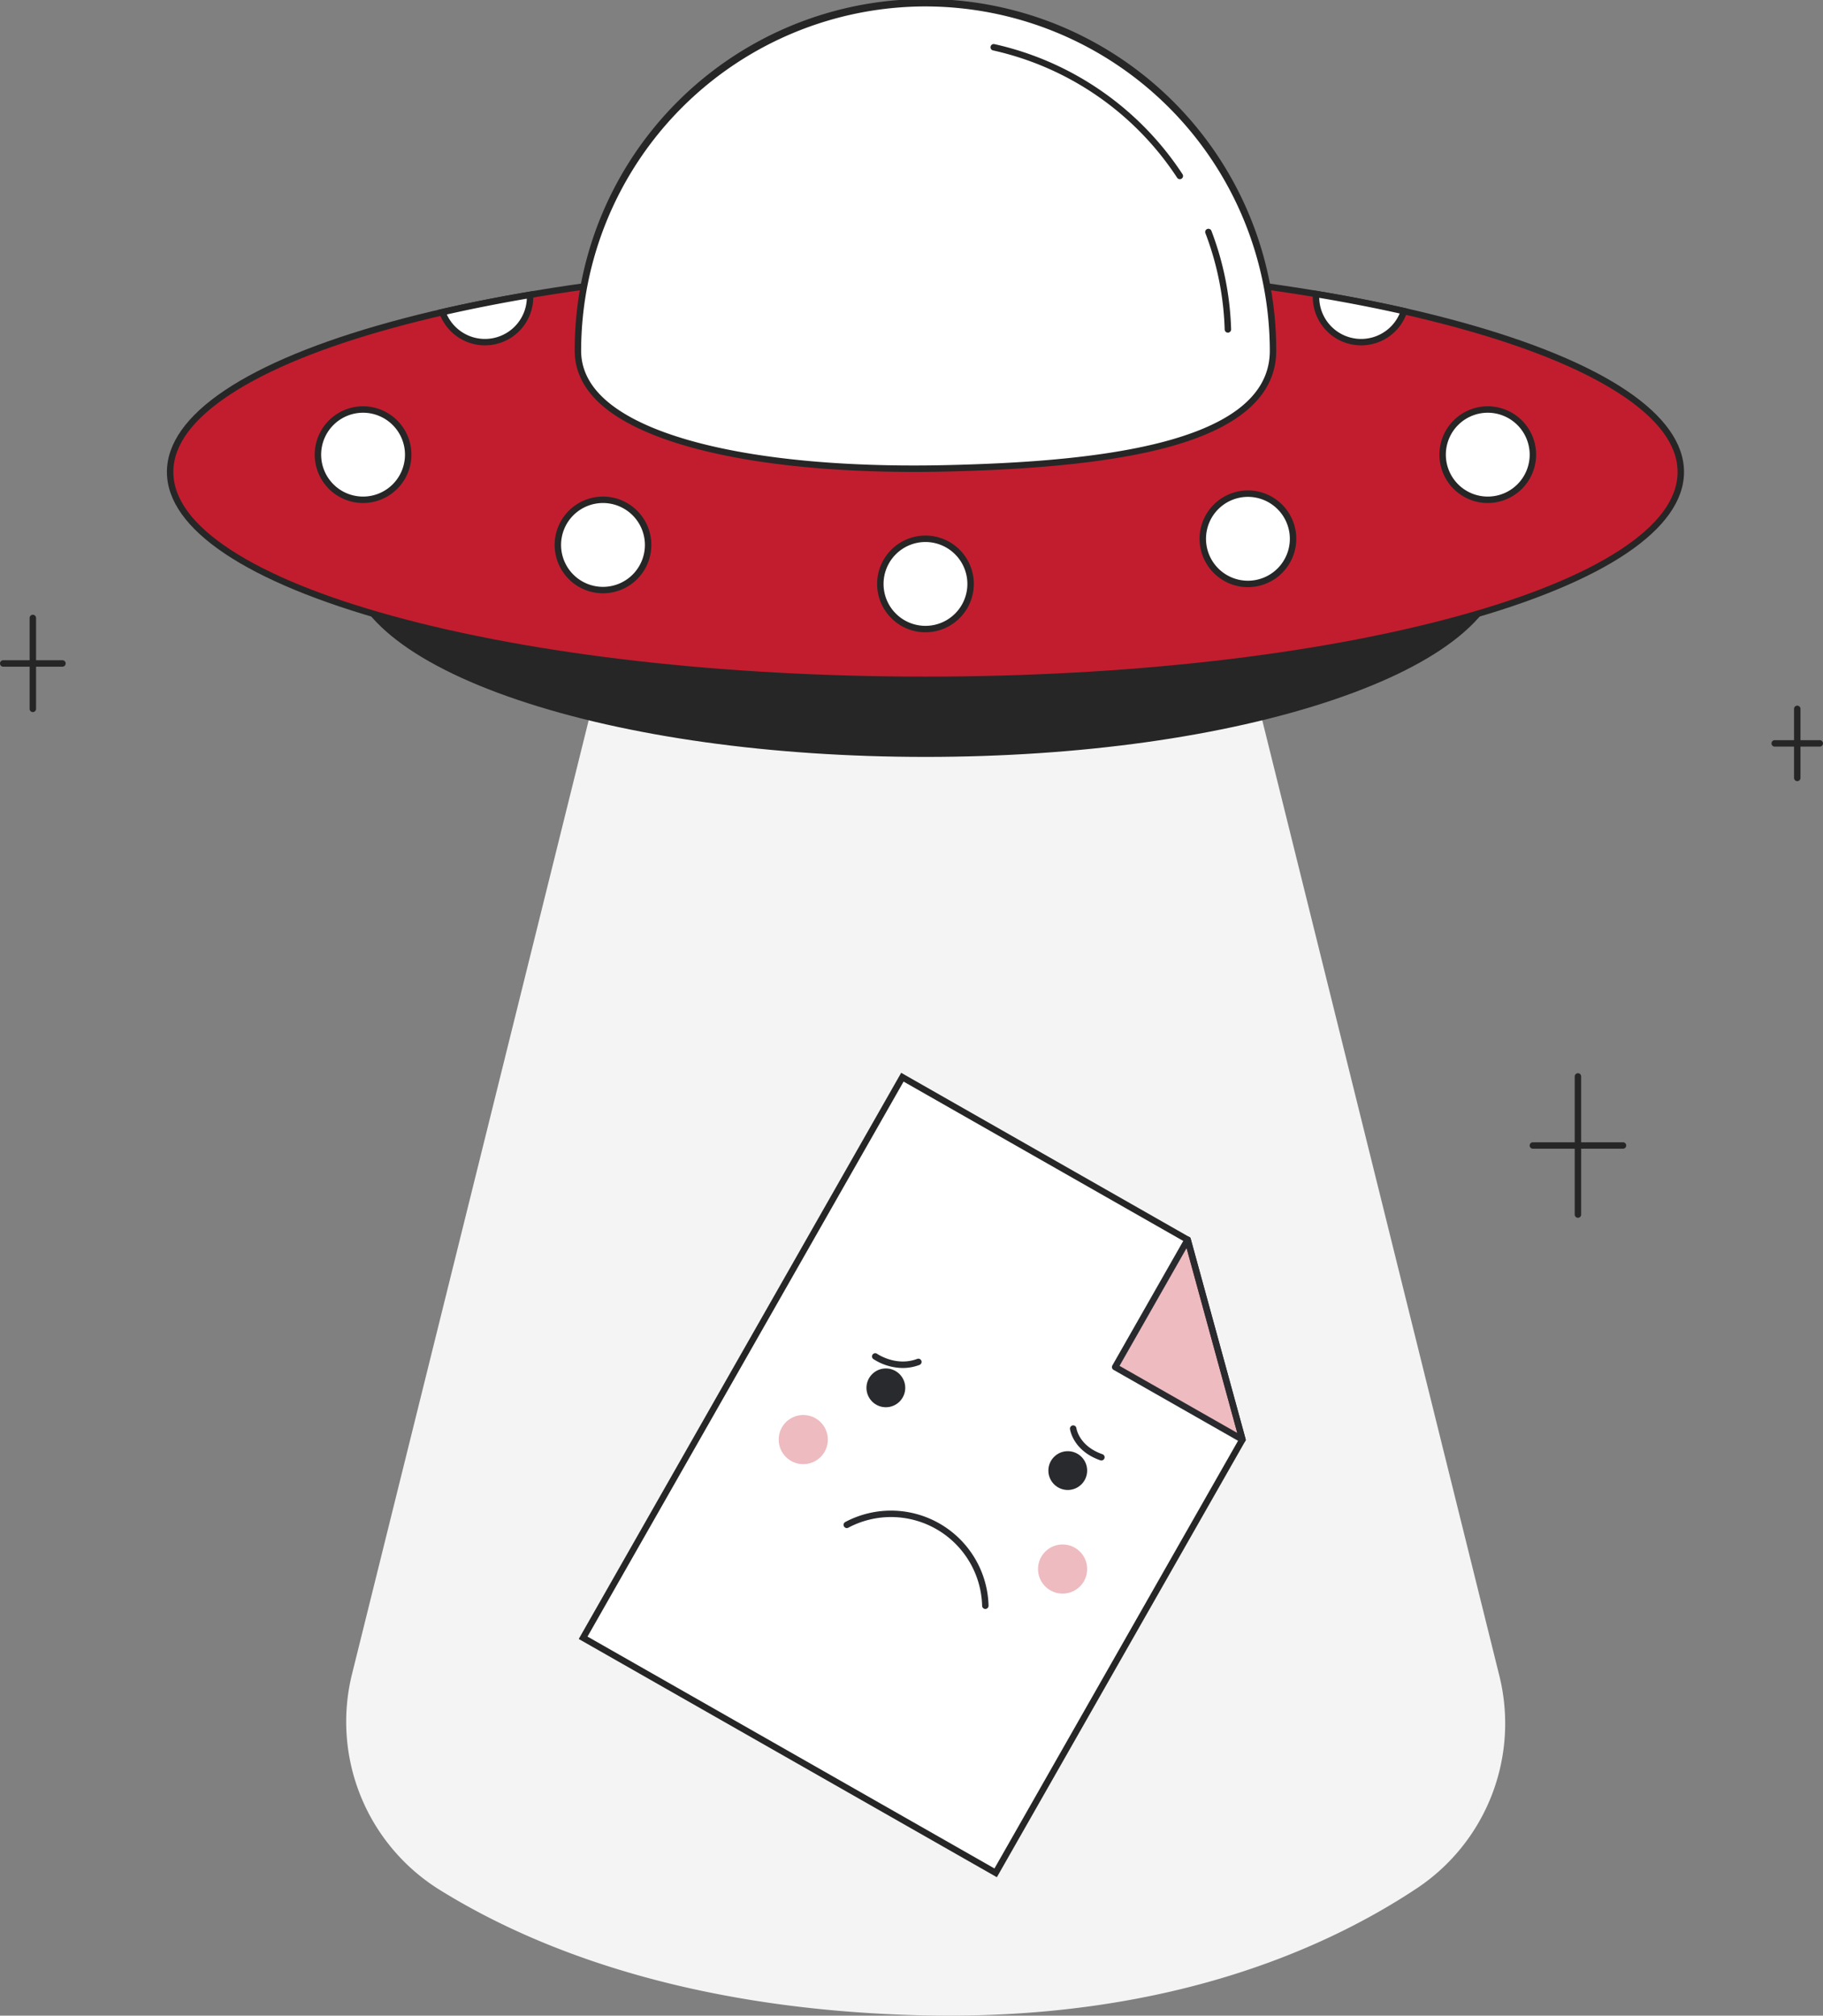 <svg id="Layer_1" data-name="Layer 1" xmlns="http://www.w3.org/2000/svg" viewBox="0 0 656.097 725.258">
  <rect x="0" y="0" width="656.097" height="725.258" fill="#808080" stroke="none"/>
  <g>
    <path d="M212.886,255.059,126.7,602.317a71.207,71.207,0,0,0,31.466,77.63c32.876,20.446,87.228,42.576,170.343,45.114,88.1,2.69,146.707-22.619,181.364-45.592a71.217,71.217,0,0,0,29.739-76.52l-86.346-347.89" fill="#f4f4f4"></path>
    <g>
      <g>
        <ellipse cx="333.075" cy="201.415" rx="206.902" ry="69.773" fill="#262626"></ellipse>
        <path d="M333.075,272.346c-55.389,0-107.478-7.279-146.672-20.5-39.587-13.35-61.389-31.261-61.389-50.434s21.8-37.084,61.389-50.434c39.194-13.217,91.283-20.5,146.672-20.5s107.477,7.28,146.672,20.5c39.586,13.35,61.388,31.261,61.388,50.434s-21.8,37.084-61.388,50.434C440.552,265.067,388.463,272.346,333.075,272.346Zm0-139.546c-55.144,0-106.97,7.236-145.933,20.375-38.57,13.007-59.812,30.139-59.812,48.24s21.242,35.233,59.812,48.24c38.963,13.139,90.79,20.375,145.933,20.375s106.969-7.236,145.932-20.375c38.57-13.007,59.812-30.139,59.812-48.24s-21.242-35.233-59.812-48.24C440.044,140.036,388.218,132.8,333.075,132.8Z" fill="#262626"></path>
      </g>
      <ellipse cx="333.075" cy="169.823" rx="271.842" ry="74.785" fill="#C21D2E"></ellipse>
      <path d="M333.075,245.766c-72.713,0-141.088-7.794-192.529-21.946-51.893-14.276-80.472-33.452-80.472-54s28.579-39.721,80.472-54c51.441-14.152,119.816-21.945,192.529-21.945s141.087,7.793,192.528,21.945c51.893,14.276,80.472,33.453,80.472,54s-28.579,39.721-80.472,54C474.162,237.972,405.787,245.766,333.075,245.766Zm0-149.57c-72.511,0-140.668,7.765-191.915,21.863-24.851,6.836-44.342,14.785-57.934,23.625C69.4,150.677,62.39,160.144,62.39,169.823s7.01,19.147,20.836,28.139c13.592,8.84,33.083,16.789,57.934,23.626,51.247,14.1,119.4,21.862,191.915,21.862s140.667-7.764,191.914-21.862c24.851-6.837,44.342-14.786,57.934-23.626,13.826-8.992,20.836-18.46,20.836-28.139s-7.01-19.146-20.836-28.139c-13.592-8.84-33.083-16.789-57.934-23.625C473.742,103.961,405.585,96.2,333.075,96.2Z" fill="#262626"></path>
      <path d="M458.153,126.236c0,33.061-57.3,40.849-117.053,42.264C276,170.041,208,158.791,208,126.236a125.079,125.079,0,0,1,250.157,0Z" fill="#fff"></path>
      <g>
        <path d="M441.919,119.691a1.158,1.158,0,0,1-1.157-1.122,105.876,105.876,0,0,0-6.937-34.681,1.158,1.158,0,0,1,2.163-.828,108.237,108.237,0,0,1,7.089,35.438,1.158,1.158,0,0,1-1.121,1.193Z" fill="#262626"></path>
        <path d="M424.623,64.476a1.155,1.155,0,0,1-.971-.526,107,107,0,0,0-66.285-45.816,1.158,1.158,0,0,1,.493-2.262,109.331,109.331,0,0,1,67.731,46.813,1.158,1.158,0,0,1-.968,1.791Z" fill="#262626"></path>
      </g>
      <path d="M328.972,169.8c-55.3,0-97.4-9.3-113.895-25.4-5.467-5.338-8.238-11.45-8.238-18.165a126.236,126.236,0,1,1,252.471,0c0,15.595-12.434,27.072-36.957,34.112-18.869,5.417-45.438,8.462-81.226,9.309Q334.953,169.8,328.972,169.8Zm4.1-167.487a124.061,124.061,0,0,0-123.921,123.92c0,6.068,2.537,11.622,7.541,16.508,17.242,16.839,63.734,26.032,124.377,24.6C390.836,166.164,457,160.62,457,126.236A124.06,124.06,0,0,0,333.075,2.316Z" fill="#262626"></path>
      <g>
        <circle cx="130.668" cy="163.591" r="16.242" fill="#fff"></circle>
        <path d="M130.668,180.991a17.4,17.4,0,1,1,17.4-17.4A17.42,17.42,0,0,1,130.668,180.991Zm0-32.485a15.085,15.085,0,1,0,15.085,15.085A15.1,15.1,0,0,0,130.668,148.506Z" fill="#262626"></path>
      </g>
      <g>
        <circle cx="333.075" cy="210.106" r="16.242" fill="#fff"></circle>
        <path d="M333.075,227.506a17.4,17.4,0,1,1,17.4-17.4A17.42,17.42,0,0,1,333.075,227.506Zm0-32.484a15.084,15.084,0,1,0,15.084,15.084A15.1,15.1,0,0,0,333.075,195.022Z" fill="#262626"></path>
      </g>
      <g>
        <circle cx="535.446" cy="163.591" r="16.242" fill="#fff"></circle>
        <path d="M535.446,180.991a17.4,17.4,0,1,1,17.4-17.4A17.42,17.42,0,0,1,535.446,180.991Zm0-32.485a15.085,15.085,0,1,0,15.085,15.085A15.1,15.1,0,0,0,535.446,148.506Z" fill="#262626"></path>
      </g>
      <g>
        <circle cx="449.129" cy="193.864" r="16.242" fill="#fff"></circle>
        <path d="M449.129,211.264a17.4,17.4,0,1,1,17.4-17.4A17.42,17.42,0,0,1,449.129,211.264Zm0-32.485a15.085,15.085,0,1,0,15.084,15.085A15.1,15.1,0,0,0,449.129,178.779Z" fill="#262626"></path>
      </g>
      <g>
        <circle cx="217.02" cy="196.075" r="16.242" fill="#fff"></circle>
        <path d="M217.02,213.476a17.4,17.4,0,1,1,17.4-17.4A17.42,17.42,0,0,1,217.02,213.476Zm0-32.485A15.085,15.085,0,1,0,232.1,196.075,15.1,15.1,0,0,0,217.02,180.991Z" fill="#262626"></path>
      </g>
      <g>
        <path d="M505.3,111.96a16.245,16.245,0,0,1-31.671-5.087c0-.363.015-.718.038-1.073C484.76,107.653,495.328,109.706,505.3,111.96Z" fill="#fff"></path>
        <path d="M489.87,124.271a17.417,17.417,0,0,1-17.4-17.4c0-.388.016-.769.041-1.149l.084-1.277,1.262.211c11.154,1.863,21.819,3.94,31.7,6.172l1.244.282-.4,1.211A17.375,17.375,0,0,1,489.87,124.271Zm-15.08-17.109a15.087,15.087,0,0,0,28.958,5.635C494.669,110.772,484.94,108.879,474.79,107.162Z" fill="#262626"></path>
      </g>
      <g>
        <path d="M190.775,106.873a16.245,16.245,0,0,1-31.547,5.45c9.934-2.27,20.463-4.354,31.524-6.23C190.767,106.348,190.775,106.61,190.775,106.873Z" fill="#fff"></path>
        <path d="M174.534,124.271a17.449,17.449,0,0,1-16.4-11.559l-.438-1.228,1.271-.29c9.983-2.281,20.611-4.381,31.588-6.242l1.272-.216.078,1.287c.017.278.025.564.025.85A17.418,17.418,0,0,1,174.534,124.271ZM160.813,113.15a15.087,15.087,0,0,0,28.793-5.687C179.63,109.177,169.958,111.087,160.813,113.15Z" fill="#262626"></path>
      </g>
    </g>
    <g>
      <g>
        <polygon points="358.342 673.873 209.866 589.293 324.766 387.591 427.434 446.076 447.147 517.98 358.342 673.873" fill="#fff"></polygon>
        <circle cx="382.427" cy="564.561" r="8.844" fill="#C21D2E" opacity="0.3"></circle>
        <circle cx="289.094" cy="517.98" r="8.844" fill="#C21D2E" opacity="0.3"></circle>
        <path d="M358.774,675.452,208.287,589.726,324.333,386.012l104.09,59.3,19.967,72.828ZM211.445,588.86l146.463,83.434,88-154.471-19.46-70.978L325.2,389.171Z" fill="#262626"></path>
      </g>
      <polygon points="427.434 446.076 401.339 491.885 447.147 517.98 427.434 446.076" fill="#C21D2E" opacity="0.3"></polygon>
      <path d="M447.147,519.137a1.161,1.161,0,0,1-.573-.151l-45.809-26.095a1.159,1.159,0,0,1-.432-1.58L426.428,445.5a1.157,1.157,0,0,1,2.122.267l19.714,71.9a1.158,1.158,0,0,1-1.117,1.463Zm-44.229-27.685,42.373,24.138-18.235-66.512Z" fill="#292a2e"></path>
      <circle cx="318.819" cy="499.364" r="6.98" fill="#292a2e"></circle>
      <circle cx="384.29" cy="529.133" r="6.98" fill="#292a2e"></circle>
      <path d="M354.624,578.924a1.158,1.158,0,0,1-1.157-1.126,32.8,32.8,0,0,0-48.142-28.129,1.158,1.158,0,1,1-1.082-2.047,35.121,35.121,0,0,1,51.539,30.113,1.159,1.159,0,0,1-1.126,1.189Z" fill="#292a2e"></path>
      <path d="M324.892,492.222A19.792,19.792,0,0,1,314.316,489a1.158,1.158,0,0,1,1.337-1.891c.092.064,6.885,4.727,14.475,1.828a1.158,1.158,0,0,1,.826,2.163A16.889,16.889,0,0,1,324.892,492.222Z" fill="#292a2e"></path>
      <path d="M396.387,525.5a1.181,1.181,0,0,1-.381-.064c-9.762-3.4-10.871-10.929-10.914-11.248a1.158,1.158,0,0,1,2.3-.31c.04.274,1.028,6.459,9.381,9.371a1.158,1.158,0,0,1-.381,2.251Z" fill="#292a2e"></path>
    </g>
    <g>
      <path d="M11.817,256.217a1.157,1.157,0,0,1-1.157-1.158V222.39a1.158,1.158,0,1,1,2.315,0v32.669A1.157,1.157,0,0,1,11.817,256.217Z" fill="#262626"></path>
      <g>
        <line x1="22.477" y1="238.725" x2="1.158" y2="238.725" fill="#fff"></line>
        <path d="M22.477,239.883H1.158a1.158,1.158,0,1,1,0-2.316H22.477a1.158,1.158,0,0,1,0,2.316Z" fill="#262626"></path>
      </g>
    </g>
    <g>
      <path d="M567.9,438.17a1.158,1.158,0,0,1-1.158-1.158V387.318a1.158,1.158,0,0,1,2.316,0v49.694A1.159,1.159,0,0,1,567.9,438.17Z" fill="#262626"></path>
      <g>
        <line x1="584.117" y1="412.165" x2="551.688" y2="412.165" fill="#fff"></line>
        <path d="M584.118,413.323h-32.43a1.158,1.158,0,0,1,0-2.316h32.43a1.158,1.158,0,0,1,0,2.316Z" fill="#262626"></path>
      </g>
    </g>
    <g>
      <path d="M646.832,281.064a1.157,1.157,0,0,1-1.158-1.158V255.059a1.158,1.158,0,0,1,2.316,0v24.847A1.157,1.157,0,0,1,646.832,281.064Z" fill="#262626"></path>
      <g>
        <line x1="654.939" y1="267.483" x2="638.725" y2="267.483" fill="#fff"></line>
        <path d="M654.94,268.641H638.725a1.158,1.158,0,1,1,0-2.316H654.94a1.158,1.158,0,0,1,0,2.316Z" fill="#262626"></path>
      </g>
    </g>
  </g>
</svg>